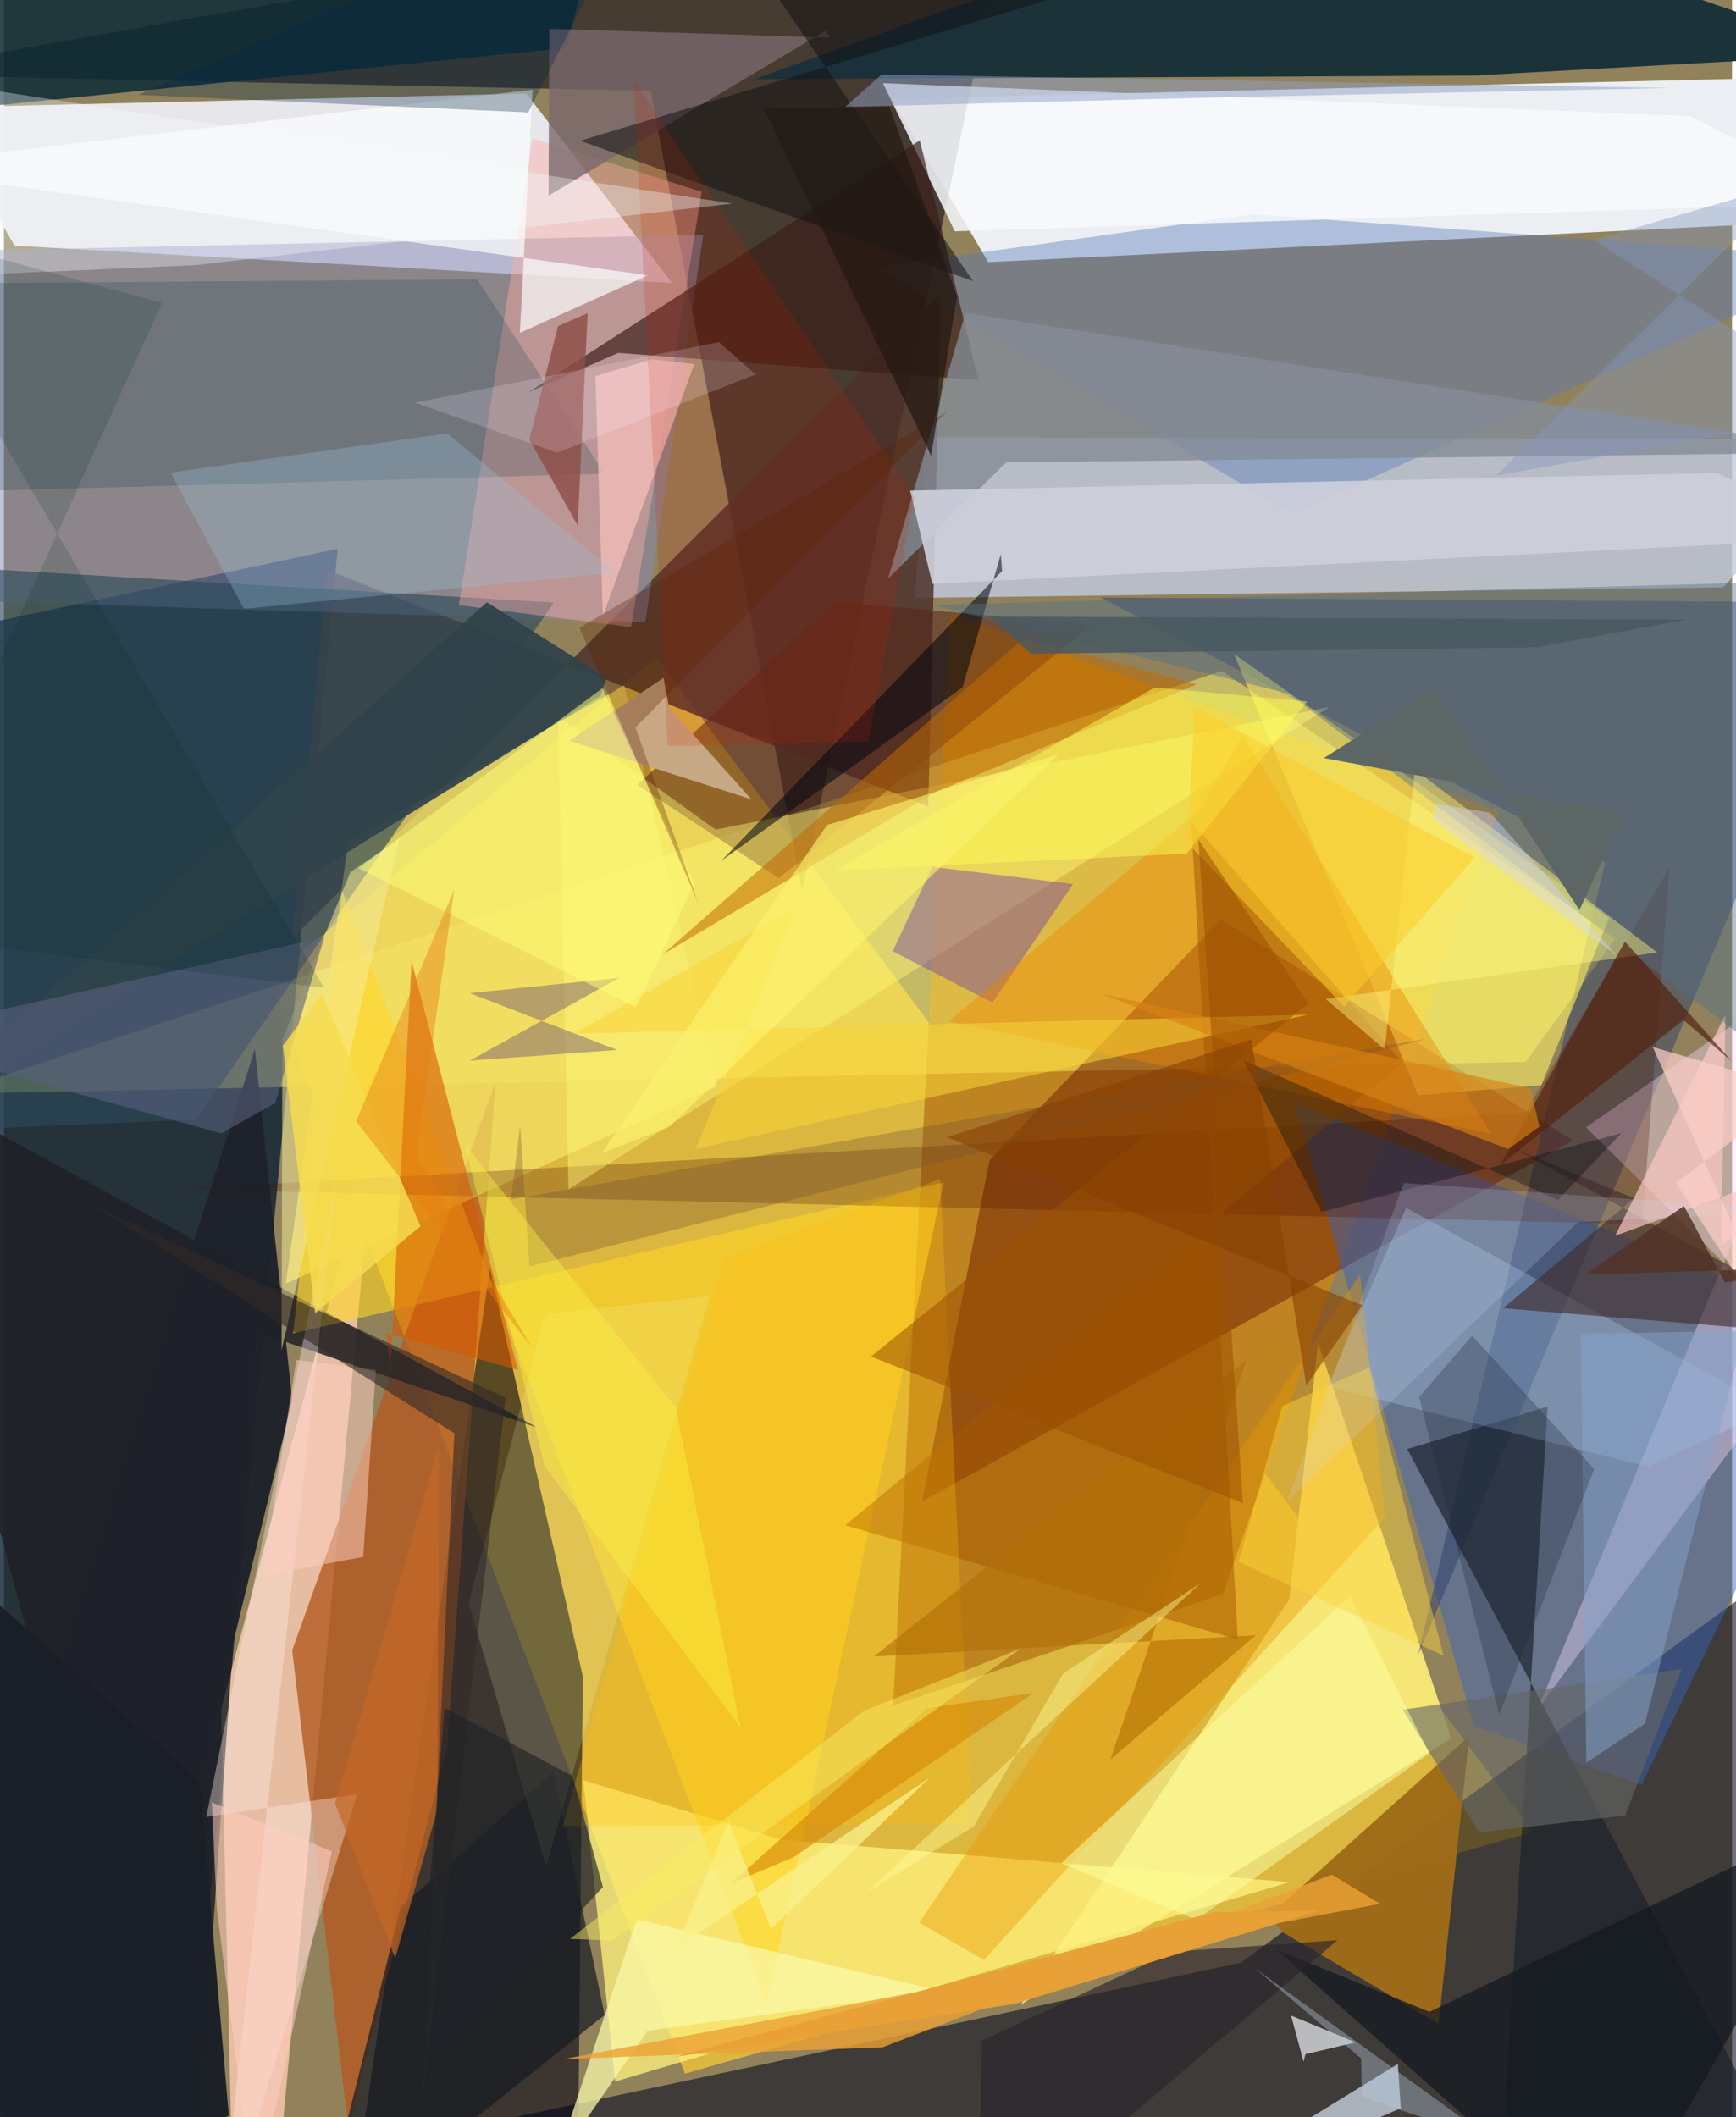 <svg xmlns="http://www.w3.org/2000/svg" width="228" height="278" viewBox="0 0 836 1024"><path fill="#91825b" d="M0 0h836v1024H0z"/><path fill="#ffd032" fill-opacity=".671" d="M329.428 1002.966L127.964 473.981l187.559-156.198 424.02 568.204z"/><path fill="#0a1c32" fill-opacity=".788" d="M5.793 1086L-62 312.877l223.422-47.43-71.387 755.098z"/><path fill="#ebeff4" fill-opacity=".992" d="M476.145 126.78l-46.659-79.054L898 36.724v69.219z"/><path fill="#ebeaf0" fill-opacity=".957" d="M5.145 118.824l-39.02-66.77 286.573-6.817 70.507 91.655z"/><path fill="#01051d" fill-opacity=".565" d="M598.245 949.35l266.532-194.5L898 1086l-811.231-27.913z"/><path fill="#07000e" fill-opacity=".541" d="M386.122 430.544L312.797 43.93-62 36.011 489.8-62z"/><path fill="#bd8421" d="M457.774 296.497L722.83 392.49 589.626 770.967l-159.484 53.928z"/><path fill="#c2cbe2" fill-opacity=".788" d="M898 212.429l-66.302 71.641-391 5.12 5.512-77.64z"/><path fill="#020014" fill-opacity=".596" d="M235.116 613.397l44.95 197.553-2.524 247.107L165.66 1086z"/><path fill="#fff96e" fill-opacity=".463" d="M-27.014 529.068l763.14-15.49 43.64-59.931-190.6-129.13z"/><path fill="#1b323a" fill-opacity=".996" d="M363.102 38.28l347.607-1.724L898 26.26 640.856-62z"/><path fill="#f4c7ac" fill-opacity=".851" d="M105.061 826.611L111.3 1086l22.379-45.247L179.63 546.36z"/><path fill="#671500" fill-opacity=".463" d="M444.148 726.215l32.659-165.045L588.699 444.7l170.41 106.951z"/><path fill="#4c322c" fill-opacity=".847" d="M139.29 454.107l313.989-312.892-6.115 248.846-290.762-114.375z"/><path fill="#3763bd" fill-opacity=".475" d="M624.493 533.532l86.679 301.446 81.066 28.246L898 644.398z"/><path fill="#f6e777" fill-opacity=".976" d="M635.724 649.594l64.42 191.188L491.973 969.49l129.831-195.912z"/><path fill="#868ab9" fill-opacity=".506" d="M-20.397 290.522l330.652 10.349 28.06-187.33-395.166 8.565z"/><path fill="#fff27c" fill-opacity=".765" d="M280.255 861.016l95.255 28.663 246.45 20.633-326.312 96.46z"/><path fill="#b45b23" fill-opacity=".812" d="M139.448 798.191l27.024 230.46 47.91-183.765 23.457-321.81z"/><path fill="#293b68" fill-opacity=".459" d="M898 291.378l-367.48-2.394 244.058 128.31-90.547 383.424z"/><path fill="#f2df63" fill-opacity=".765" d="M136.337 620.848l30.298-213.999 133.456-75.329 44.59 193.986z"/><path fill="#f6dafc" fill-opacity=".4" d="M898 452.621l-132.69 92.673L872.8 650.872 741.914 826.753z"/><path fill="#5a79b8" fill-opacity=".412" d="M422.063 129.205l200.846 119.27L898 125.422l-293.54-21.828z"/><path fill="#1d1f26" fill-opacity=".827" d="M121.515 644.016L90.35 1086-62 515.713l319.833 174.71z"/><path fill="#f7fafd" fill-opacity=".839" d="M425.213 40.22l34.767 71.653L898 97.985l-82.377-41.808z"/><path fill="#2b4a5b" fill-opacity=".635" d="M-52.949 547.532l146.135-6.015 172.83-250.054L-62 272.065z"/><path fill="#582517" fill-opacity=".553" d="M374.876 424.715l-68.523-45.085 95.866-88.553 124.24 11.07z"/><path fill="#9f6c19" fill-opacity=".976" d="M708.837 839.727l-96.429 86.606 5.816 7.998 75.82 44.591z"/><path fill="#0c2b36" fill-opacity=".851" d="M293.89-58.622L51.011-51.354-62 56.832l333.874-33.649z"/><path fill="#fff364" fill-opacity=".58" d="M684.087 529.717l-89.075-213.482 181.48 127.753-32.762 80.893z"/><path fill="#1a212a" fill-opacity=".667" d="M678.858 700.84l67.927-20.51-21.326 350.605L882.707 1086z"/><path fill="#fdaba2" fill-opacity=".42" d="M337.545 92.73L255.74 67.02l-35.692 225.67 83.317 10.628z"/><path fill="#ffd626" fill-opacity=".588" d="M369.045 969.376L163.56 430.666l-23.676 214.249 314.69-73.002z"/><path fill="#4c0e00" fill-opacity=".263" d="M736.046 538.066l69.713-118.424-13.226 172.475L83.945 575.1z"/><path fill="#d3e0ef" fill-opacity=".714" d="M552.21 1073.343l122.13-75.112 5.73 87.769-4.267-66.342z"/><path fill="#391d18" fill-opacity=".675" d="M443.051 67.887l28.416 116.018-174.312-13.23-43.593 19.17z"/><path fill="#fff879" fill-opacity=".431" d="M344.283 401.258l296.7-59.209L273.11 575.217l-5.046-228.679z"/><path fill="#b7d8ff" fill-opacity=".282" d="M855.825 681.398l-60.63 27.918-155.072-38.696 38.222-86.463z"/><path fill="#1e222a" fill-opacity=".965" d="M-62 1086L75.754 938.814l63.702-261.411-18.083-170.04z"/><path fill="#e99700" fill-opacity=".404" d="M474.14 947.988L668.18 733.74l-12.103-117.486-213.34 313.69z"/><path fill="#003348" fill-opacity=".2" d="M-62 137.316l290.951-2.238 61.621 94.037-343.516 9.498z"/><path fill="#3f2c2c" fill-opacity=".624" d="M898 646.83l-172.802-14.082 63.368-53.186-57.654-23.878z"/><path fill="#79469f" fill-opacity=".459" d="M449.131 419.263l68.07 8.303-38.977 57.41-48.277-24.899z"/><path fill="#151a22" fill-opacity=".706" d="M150.974 1086l139.642-111.452-24.834-117.422-73.806 65.228z"/><path fill="#848b95" fill-opacity=".796" d="M427.712 279.806l37.42-128.401L898 218.833l-413.206 4.845z"/><path fill="#d55901" fill-opacity=".588" d="M187.018 661.533l-2.139-16.823 63.757 17.916-51.448-197.872z"/><path fill="#f9f8a8" fill-opacity=".737" d="M306.116 928.29l146.96 34.644-141.729 19.233-44.651 64.585z"/><path fill="#ed8700" fill-opacity=".42" d="M457.034 494.003l262.521 54.469-120.5-192.553-21.202 36.354z"/><path fill="#ffeae7" fill-opacity=".384" d="M161.192 568.073L97.857 878.798l73.037-11.058L103.979 1086z"/><path fill="#7a686c" fill-opacity=".8" d="M263.815 13.907l135.69 4.263-2.038-3.29-134.014 79.762z"/><path fill="#a55700" fill-opacity=".518" d="M574.346 397.33l102.286 116.607-269.64 223.791 189.952 55.298z"/><path fill="#feffff" fill-opacity=".682" d="M249.594 160.97l61.91-27.8L-62 80.74l317.73-37.37z"/><path fill="#30434b" fill-opacity=".929" d="M288.711 336.407l2.765-8.566-57.81-36.555-291.07 259.362z"/><path fill="#f8ffbf" fill-opacity=".161" d="M262.213 902.642l-37.409-127.224 37.063-139.849 79.48-8.718z"/><path fill="#cccfda" fill-opacity=".914" d="M828.557 228.743l-390.18 8.554 10.74 45.089L898 260.039z"/><path fill="#eba235" fill-opacity=".804" d="M642.365 906.66l23.396 14.138-394.803 75.082 154.07-5.672z"/><path fill="#c06900" fill-opacity=".541" d="M450.419 383.166l126.614-52.137-83.58-22.492-174.846 153.167z"/><path fill="#c7a885" fill-opacity=".992" d="M321.782 342.242l39.842 44.374-88.165-28.28 45.614-30.494z"/><path fill="#bcbec2" fill-opacity=".98" d="M622.669 974.855l31.296 12.982-24.361 5.693-.89 3.623z"/><path fill="#1b1f27" fill-opacity=".988" d="M94.798 861.428l13.988 161.925L-62 1086V723.715z"/><path fill="#fcc8c5" fill-opacity=".69" d="M830.683 602.305l2.12-111.548L779.438 597.7 898 554.5z"/><path fill="#656766" fill-opacity=".616" d="M784.323 878.062l-70.506 8.262-37.145-59.4 134.907-19.733z"/><path fill="#000711" fill-opacity=".545" d="M463.748 332.45l18.509-64.465.608 8.207-135.772 140.063z"/><path fill="#141215" fill-opacity=".541" d="M363.677-16.637l105.168 152.62-190.072-67.906L710.904-62z"/><path fill="#faffa2" fill-opacity=".533" d="M511.507 901.118l65.37 27.408L689.59 848.04l-38.463-76.053z"/><path fill="#fecec1" fill-opacity=".525" d="M141.43 657.737l-16.177 104.33 48.524-9.035 6.124-90.359z"/><path fill="#52708c" fill-opacity=".431" d="M448.942 292.568l391.062-10.628L898 544.392l-276.527-208.86z"/><path fill="#f6eb9a" fill-opacity=".518" d="M167.57 421.802l23.68-16.072-56.956 247.34.41-150.295z"/><path fill="#141920" fill-opacity=".757" d="M615.604 943.006L777.086 1086 898 873.38l-208.375 99.66z"/><path fill="#58617d" fill-opacity=".592" d="M154.984 453.373L-62 501.946l167.11 46.235 26.1-14.678z"/><path fill="#f4bfb9" fill-opacity=".765" d="M333.906 176.133l-20.408-2.424-27.364 8.203 3.591 116.089z"/><path fill="#cf2204" fill-opacity=".173" d="M321.052 360.845l97.084-2.09 22.222-118.296-135.764-201.71z"/><path fill="#86a3ca" fill-opacity=".51" d="M842.065 643.695l-79.32 1.406 2.786 207.434 28.287-18.849z"/><path fill="#5e4275" fill-opacity=".4" d="M296.672 507.816l-71.35-27.454 72.389-7.407-72.308 40.01z"/><path fill="#9cc6dd" fill-opacity=".286" d="M116.058 294.449l179.853-17.467-81.477-67.373-133.857 18.967z"/><path fill="#ffbe09" fill-opacity=".282" d="M468.222 882.433l-197.807.675 78.255-274.875 104.227-37.928z"/><path fill="#000910" fill-opacity=".345" d="M751.772 580.377l30.742-32.286-145.16 38.083-37.793-73.416z"/><path fill="#fdd43d" fill-opacity=".447" d="M618.433 680.06l-21.1 75.401 99.121 45.378-36.046-139.42z"/><path fill="#fad337" fill-opacity=".549" d="M275.837 499.873l107.673-61.31-48.932 117.133 296.327-64.915z"/><path fill="#8e4e47" fill-opacity=".816" d="M277.565 254.155l-23.395-41.547 13.851-54.875 14.345-6.27z"/><path fill="#fdf883" fill-opacity=".435" d="M682.598 372.283l117.265 88.408-160.434 22.502 28.54 24.457z"/><path fill="#322a26" fill-opacity=".604" d="M43.643 583.12l174.264 110.126-15.375 323.167 40.171-340.359z"/><path fill="#53220e" fill-opacity=".671" d="M836.097 513.523l-23.587-20.16-88.687 70.112 60.341-108.045z"/><path fill="#755134" fill-opacity=".333" d="M249.724 544.642l4.504 67.909L689.273 502.2l-444.007 77.915z"/><path fill="#29242d" fill-opacity=".635" d="M565.102 944.01l80.052-5.609L470.936 1086l2.23-99.018z"/><path fill="#ff5" fill-opacity=".482" d="M572.193 412.852l58.29-73.567-73.689-6.792L401.8 421.018z"/><path fill="#e7a037" fill-opacity=".988" d="M488.71 969.236l-164.549 25.697 261.062-70.1 51.343-.755z"/><path fill="#8497bf" fill-opacity=".408" d="M769.044 116.063L898 198.787l-176.147 31.24 144.169-142.22z"/><path fill="#b4c7d8" fill-opacity=".392" d="M605.052 951.845l115.913 83.91-64.028-21.433-.387-18.732z"/><path fill="#c9dfff" fill-opacity=".184" d="M620.689 726.224l56.461-154.072 187.376 13.29-102.986 5.732z"/><path fill="#d88a08" fill-opacity=".659" d="M446.59 826.235l51.632-7.462-116.21 79.507-30.202 12.581z"/><path fill="#21293a" fill-opacity=".298" d="M684.626 675.739l25.636-29.697 59.052 64.466-46.008 118.697z"/><path fill="#002844" fill-opacity=".314" d="M65.096 45.876l186.973 8.427 1.424.395L312.38-62z"/><path fill="#ffcec1" fill-opacity=".545" d="M121.248 1065.68l37.396-170.268-58.093-23.667 2.436 51.577z"/><path fill="#f9f28b" fill-opacity=".757" d="M350.558 881.111l-25.53 61.327 122.96-82.702-76.915 73.233z"/><path fill="#fccd28" fill-opacity=".533" d="M648.275 486.782l63.215-72.006-135.263-72.63-3.922 65.332z"/><path fill="#fcfe78" fill-opacity=".518" d="M305.716 487.293l28.176-59.866-44.38-94.552-117.986 86.99z"/><path fill="#f5db4f" fill-opacity=".847" d="M134.919 505.755l18.956-25.046 47.627 112.422-50.967 42.005z"/><path fill="#b16f06" fill-opacity=".62" d="M601.087 657.85l-65.879 193.204 70.487-60.154-184.833 10.31z"/><path fill="#d88214" fill-opacity=".647" d="M530.627 480.64l197.122 75.14 15.082-10.916-4.503-18.573z"/><path fill="#f8feff" fill-opacity=".341" d="M-31.375 133.682l123.953-5.44L352.46 98.465l-381.077-58.31z"/><path fill="#fccec7" fill-opacity=".714" d="M797.626 506.418l70.037 155.523-58.824-89.86 60.346-44.924z"/><path fill="#002a20" fill-opacity=".157" d="M-62 451.083l138.424-304.56L-62 108.726 154.862 477.76z"/><path fill="#5b6665" fill-opacity=".988" d="M762.193 440.169l21.527-46.751-145.203-26.76 53.407-33.806z"/><path fill="#5c2200" fill-opacity=".314" d="M455.955 199.318l-177.49 104.329 57.45 133.202-30.424-84.96z"/><path fill="#9d5101" fill-opacity=".545" d="M577.82 406.1l21.54 320.855-179.916-70.848L630.986 485.41z"/><path fill="#49585f" fill-opacity=".839" d="M741.053 313.116l-244.106 3.08-20.485-17.988 337.58 1.477z"/><path fill="#d2d5ff" fill-opacity=".408" d="M691.325 396.349l89.248 66.073-61.607-69.322-26.894-4.423z"/><path fill="#ffedff" fill-opacity=".188" d="M267.62 218.965l95.924-37.88-17.652-15.643-147.018 29.29z"/><path fill="#fbf26d" fill-opacity=".635" d="M321.733 545.127l-32.58 12.589 109.048-158.7 111.889-34.118z"/><path fill="#874003" fill-opacity=".592" d="M657.176 631.34L456.212 550l147.275-47.285 26.536 167.318z"/><path fill="#221811" fill-opacity=".706" d="M448.507 220.479l-80.72-167.846 60.454-1.2 32.838 92.007z"/><path fill="#c56826" fill-opacity=".702" d="M209.583 875.618l-20.303 71.474-29.087-74.908 50.172-172.653z"/><path fill="#90a2c6" fill-opacity=".498" d="M806.793 42.531l-382.196-6.503-17.585 15.664 181.478-4.609z"/><path fill="#1f2326" fill-opacity=".643" d="M213.218 826.036l61.761 32.954 14.783 53.714-92.442 99.523z"/><path fill="#f9f444" fill-opacity=".412" d="M324.982 680.773L222.886 553.412l38.704 155.822 94.766 126.307z"/><path fill="#e77c0e" fill-opacity=".431" d="M170.356 542.336l84.862 109.123-55.665-92.98 18.286-128.221z"/><path fill="#ff9" fill-opacity=".42" d="M512.4 809.424l66.342-43.567-161.394 149.406 51.755-31.828z"/><path fill="#523226" fill-opacity=".835" d="M812.719 583.27l-47.724 33.194L898 612.378l-65.411 7.846z"/><path fill="#faed64" fill-opacity=".478" d="M294.299 938.606l-20.414-.856 142.316-110.39 75.609-29.966z"/></svg>
